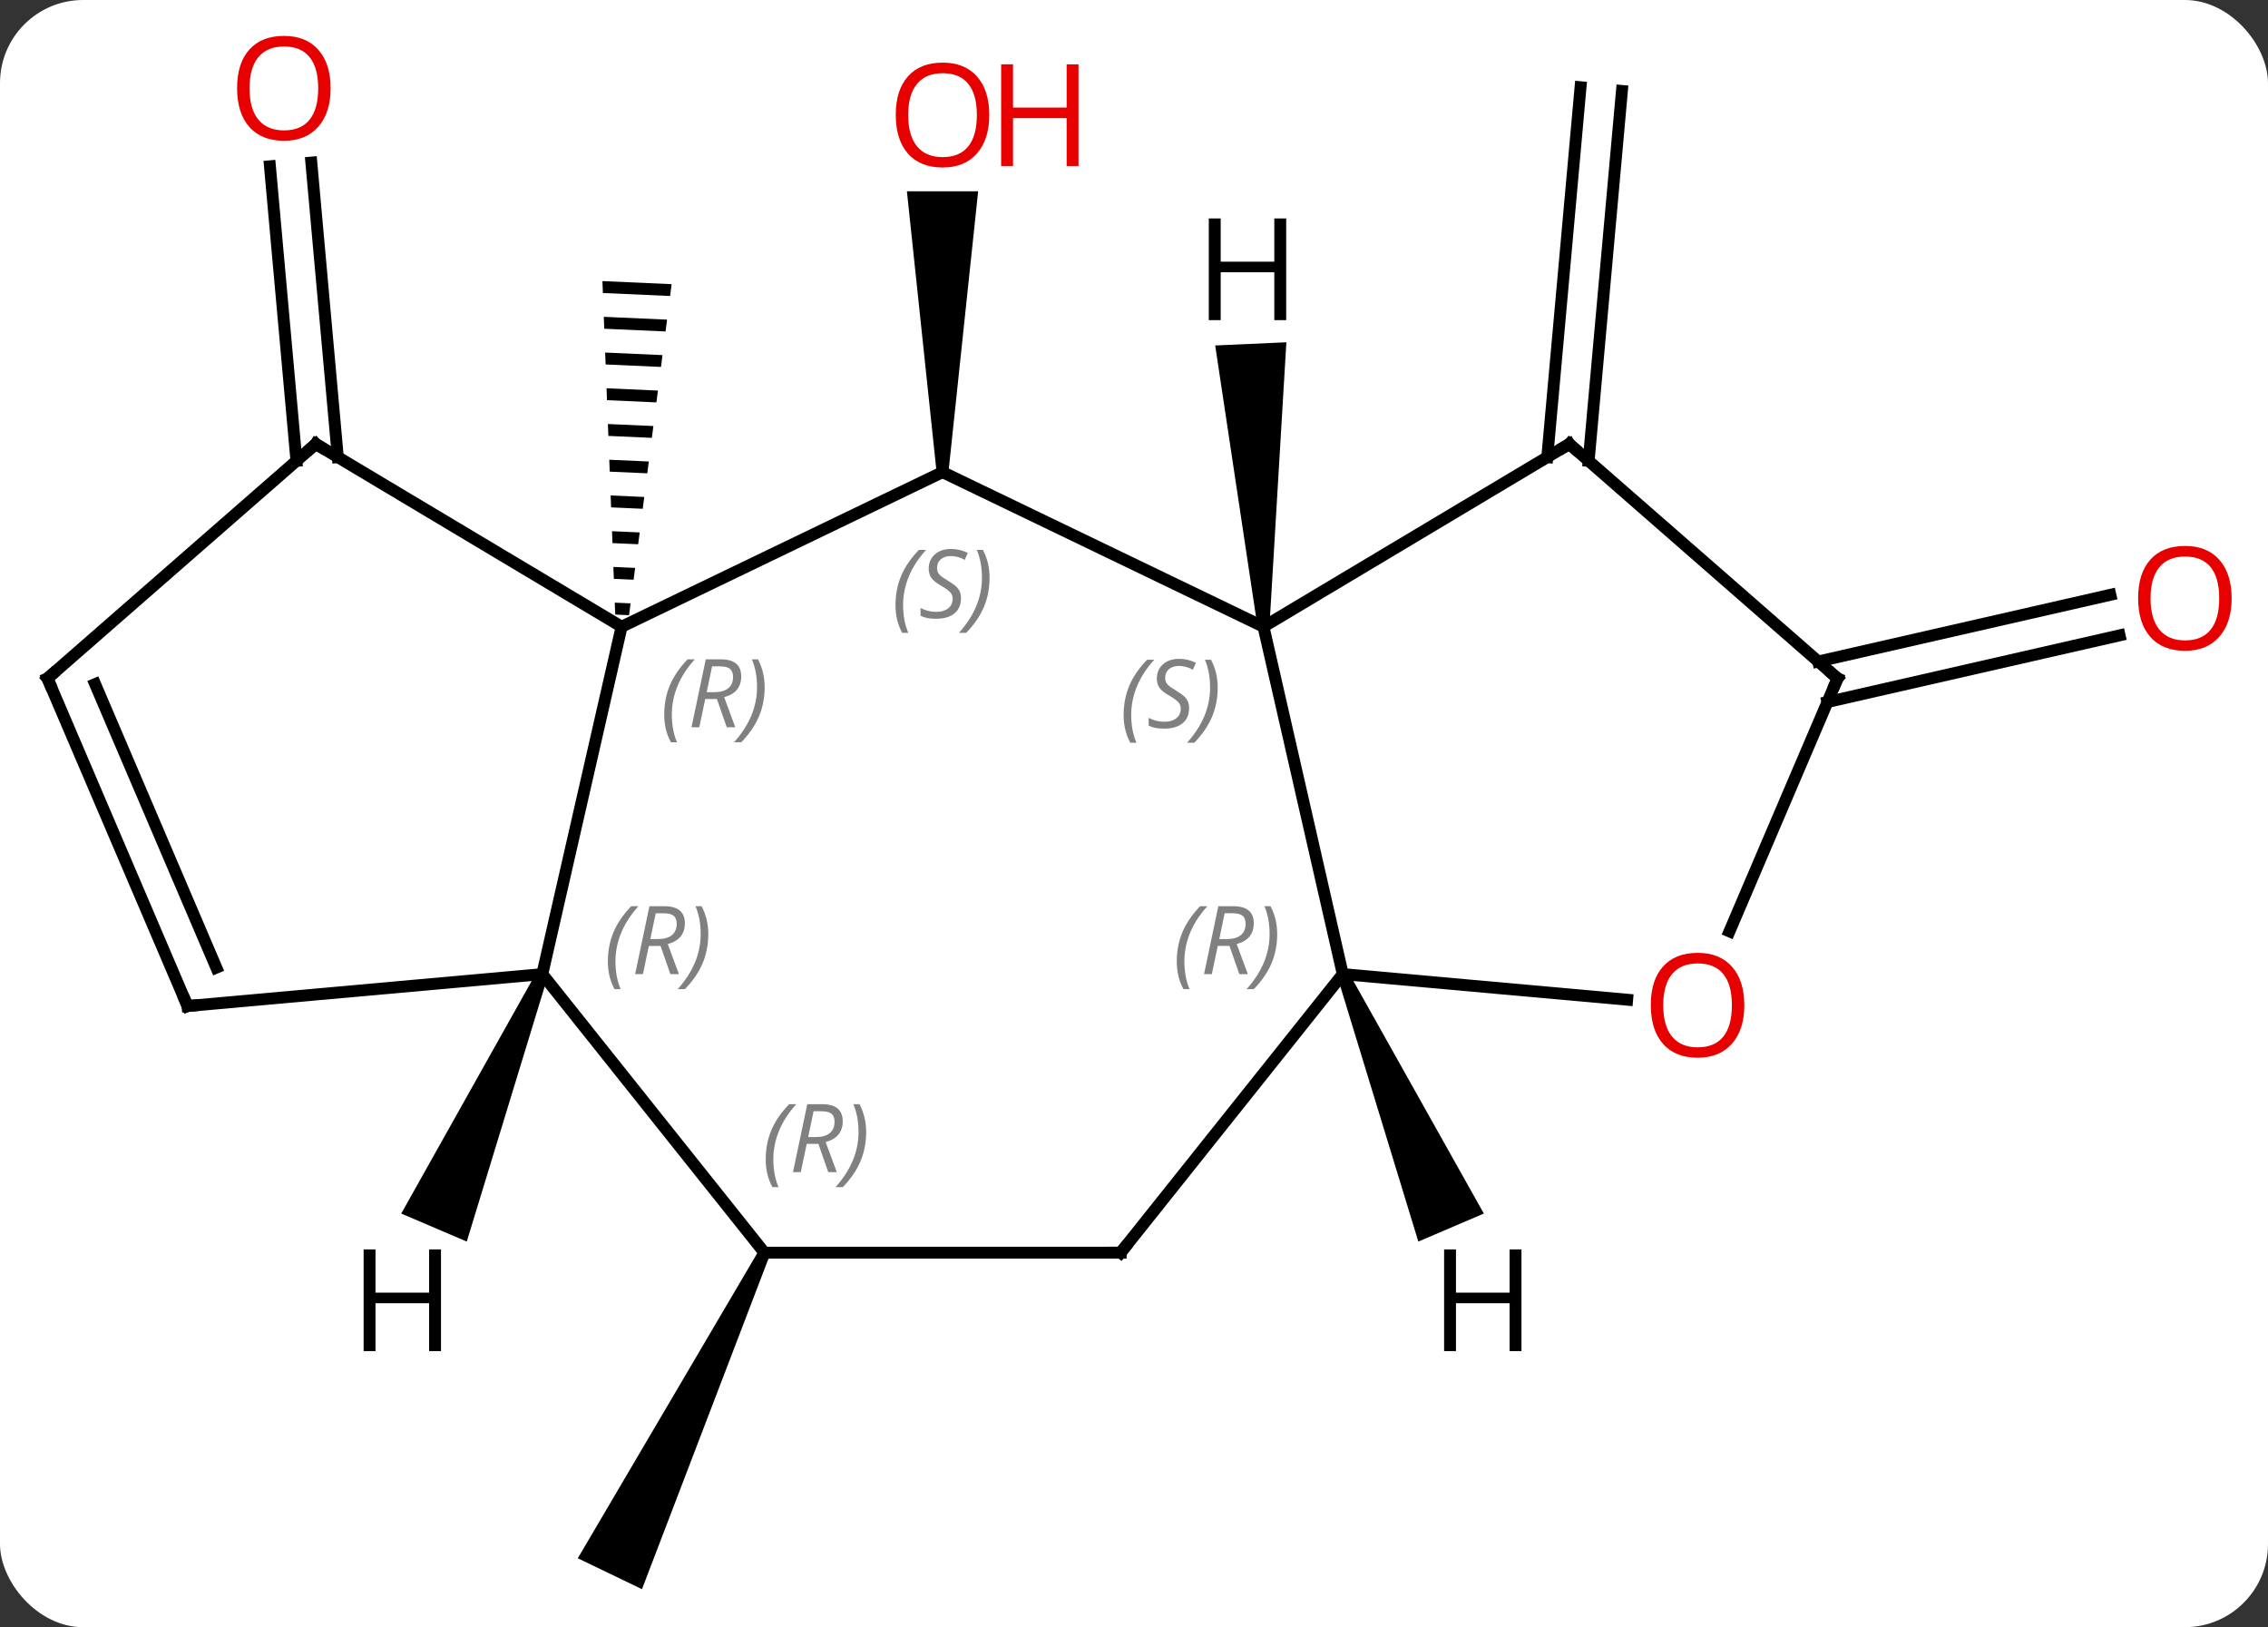 <svg width="191" viewBox="0 0 191 137" style="fill-opacity:1; color-rendering:auto; color-interpolation:auto; text-rendering:auto; stroke:black; stroke-linecap:square; stroke-miterlimit:10; shape-rendering:auto; stroke-opacity:1; fill:black; stroke-dasharray:none; font-weight:normal; stroke-width:1; font-family:'Open Sans'; font-style:normal; stroke-linejoin:miter; font-size:12; stroke-dashoffset:0; image-rendering:auto;" height="137" class="cas-substance-image" xmlns:xlink="http://www.w3.org/1999/xlink" xmlns="http://www.w3.org/2000/svg"><rect x="0" y="0" width="191" height="137" fill="#333333" stroke="none"/><svg class="cas-substance-single-component"><rect y="0" x="0" width="191" stroke="none" ry="7" rx="7" height="137" fill="white" class="cas-substance-group"/><svg y="0" x="0" width="191" viewBox="0 0 191 137" style="fill:black;" height="137" class="cas-substance-single-component-image"><svg><g><g transform="translate(94,70)" style="text-rendering:geometricPrecision; color-rendering:optimizeQuality; color-interpolation:linearRGB; stroke-linecap:butt; image-rendering:optimizeQuality;"><path style="stroke:none;" d="M-43.267 -46.333 L-43.228 -45.33 L-43.228 -45.33 L-37.567 -45.078 L-37.567 -45.078 L-37.439 -46.074 L-37.439 -46.074 L-43.267 -46.333 ZM-43.151 -43.325 L-43.113 -42.322 L-37.951 -42.092 L-37.951 -42.092 L-37.823 -43.088 L-37.823 -43.088 L-43.151 -43.325 ZM-43.036 -40.317 L-42.997 -39.314 L-42.997 -39.314 L-38.335 -39.106 L-38.335 -39.106 L-38.207 -40.102 L-38.207 -40.102 L-43.036 -40.317 ZM-42.92 -37.309 L-42.882 -36.306 L-42.882 -36.306 L-38.719 -36.121 L-38.719 -36.121 L-38.591 -37.116 L-38.591 -37.116 L-42.92 -37.309 ZM-42.805 -34.3 L-42.767 -33.298 L-42.767 -33.298 L-39.104 -33.135 L-39.104 -33.135 L-38.975 -34.13 L-38.975 -34.13 L-42.805 -34.3 ZM-42.69 -31.292 L-42.651 -30.29 L-42.651 -30.29 L-39.488 -30.149 L-39.488 -30.149 L-39.36 -31.144 L-39.36 -31.144 L-42.69 -31.292 ZM-42.574 -28.284 L-42.536 -27.282 L-42.536 -27.282 L-39.872 -27.163 L-39.872 -27.163 L-39.744 -28.158 L-42.574 -28.284 ZM-42.459 -25.276 L-42.421 -24.273 L-42.421 -24.273 L-40.256 -24.177 L-40.128 -25.172 L-40.128 -25.172 L-42.459 -25.276 ZM-42.344 -22.268 L-42.305 -21.265 L-42.305 -21.265 L-40.64 -21.191 L-40.64 -21.191 L-40.512 -22.186 L-40.512 -22.186 L-42.344 -22.268 ZM-42.228 -19.26 L-42.19 -18.257 L-42.19 -18.257 L-41.024 -18.205 L-41.024 -18.205 L-40.896 -19.2 L-40.896 -19.2 L-42.228 -19.26 Z"/><path style="stroke:none;" d="M-14.125 -30.249 L-15.125 -30.249 L-17.625 -53.897 L-11.625 -53.897 Z"/><line y2="-31.196" y1="-55.999" x2="-69.036" x1="-71.267" style="fill:none;"/><line y2="-31.51" y1="-56.312" x2="-65.55" x1="-67.781" style="fill:none;"/><path style="stroke:none;" d="M-30.076 35.252 L-29.174 35.686 L-39.936 63.8 L-45.342 61.198 Z"/><line y2="-31.51" y1="-62.656" x2="36.303" x1="39.105" style="fill:none;"/><line y2="-31.196" y1="-62.342" x2="39.789" x1="42.591" style="fill:none;"/><line y2="-14.305" y1="-19.92" x2="59.121" x1="83.723" style="fill:none;"/><line y2="-10.893" y1="-16.507" x2="59.9" x1="84.502" style="fill:none;"/><line y2="12.015" y1="-17.232" x2="-48.33" x1="-41.652" style="fill:none;"/><line y2="-30.249" y1="-17.232" x2="-14.625" x1="-41.652" style="fill:none;"/><line y2="-32.619" y1="-17.232" x2="-67.407" x1="-41.652" style="fill:none;"/><line y2="35.469" y1="12.015" x2="-29.625" x1="-48.33" style="fill:none;"/><line y2="14.703" y1="12.015" x2="-78.207" x1="-48.33" style="fill:none;"/><line y2="-17.232" y1="-30.249" x2="12.405" x1="-14.625" style="fill:none;"/><line y2="-12.882" y1="-32.619" x2="-90" x1="-67.407" style="fill:none;"/><line y2="35.469" y1="35.469" x2="0.375" x1="-29.625" style="fill:none;"/><line y2="-12.882" y1="14.703" x2="-90" x1="-78.207" style="fill:none;"/><line y2="-12.4" y1="11.469" x2="-85.987" x1="-75.783" style="fill:none;"/><line y2="12.015" y1="-17.232" x2="19.08" x1="12.405" style="fill:none;"/><line y2="-32.619" y1="-17.232" x2="38.16" x1="12.405" style="fill:none;"/><line y2="12.015" y1="35.469" x2="19.08" x1="0.375" style="fill:none;"/><line y2="14.17" y1="12.015" x2="43.031" x1="19.08" style="fill:none;"/><line y2="-12.882" y1="-32.619" x2="60.75" x1="38.16" style="fill:none;"/><line y2="-12.882" y1="8.417" x2="60.75" x1="51.647" style="fill:none;"/><path style="stroke:none;" d="M-48.79 11.819 L-47.87 12.211 L-54.692 34.534 L-60.209 32.176 Z"/><path style="stroke:none;" d="M12.905 -17.254 L11.905 -17.21 L8.338 -40.913 L14.332 -41.182 Z"/><path style="stroke:none;" d="M18.62 12.211 L19.54 11.819 L30.962 32.175 L25.445 34.534 Z"/></g><g transform="translate(94,70)" style="fill:rgb(230,0,0); text-rendering:geometricPrecision; color-rendering:optimizeQuality; image-rendering:optimizeQuality; font-family:'Open Sans'; stroke:rgb(230,0,0); color-interpolation:linearRGB;"><path style="stroke:none;" d="M-10.688 -60.319 Q-10.688 -58.257 -11.727 -57.077 Q-12.766 -55.897 -14.609 -55.897 Q-16.5 -55.897 -17.531 -57.062 Q-18.562 -58.226 -18.562 -60.335 Q-18.562 -62.429 -17.531 -63.577 Q-16.5 -64.726 -14.609 -64.726 Q-12.75 -64.726 -11.719 -63.554 Q-10.688 -62.382 -10.688 -60.319 ZM-17.516 -60.319 Q-17.516 -58.585 -16.773 -57.679 Q-16.031 -56.772 -14.609 -56.772 Q-13.188 -56.772 -12.461 -57.671 Q-11.734 -58.569 -11.734 -60.319 Q-11.734 -62.054 -12.461 -62.944 Q-13.188 -63.835 -14.609 -63.835 Q-16.031 -63.835 -16.773 -62.937 Q-17.516 -62.038 -17.516 -60.319 Z"/><path style="stroke:none;" d="M-3.172 -56.022 L-4.172 -56.022 L-4.172 -60.054 L-8.688 -60.054 L-8.688 -56.022 L-9.688 -56.022 L-9.688 -64.585 L-8.688 -64.585 L-8.688 -60.944 L-4.172 -60.944 L-4.172 -64.585 L-3.172 -64.585 L-3.172 -56.022 Z"/><path style="stroke:none;" d="M-66.157 -62.569 Q-66.157 -60.507 -67.197 -59.327 Q-68.236 -58.147 -70.079 -58.147 Q-71.97 -58.147 -73.001 -59.312 Q-74.032 -60.476 -74.032 -62.585 Q-74.032 -64.679 -73.001 -65.827 Q-71.97 -66.976 -70.079 -66.976 Q-68.22 -66.976 -67.189 -65.804 Q-66.157 -64.632 -66.157 -62.569 ZM-72.986 -62.569 Q-72.986 -60.835 -72.243 -59.929 Q-71.501 -59.022 -70.079 -59.022 Q-68.657 -59.022 -67.931 -59.921 Q-67.204 -60.819 -67.204 -62.569 Q-67.204 -64.304 -67.931 -65.194 Q-68.657 -66.085 -70.079 -66.085 Q-71.501 -66.085 -72.243 -65.186 Q-72.986 -64.288 -72.986 -62.569 Z"/><path style="stroke:none;" d="M93.938 -19.627 Q93.938 -17.565 92.898 -16.385 Q91.859 -15.205 90.016 -15.205 Q88.125 -15.205 87.094 -16.369 Q86.062 -17.534 86.062 -19.643 Q86.062 -21.737 87.094 -22.885 Q88.125 -24.034 90.016 -24.034 Q91.875 -24.034 92.906 -22.862 Q93.938 -21.69 93.938 -19.627 ZM87.109 -19.627 Q87.109 -17.893 87.852 -16.987 Q88.594 -16.08 90.016 -16.08 Q91.438 -16.08 92.164 -16.979 Q92.891 -17.877 92.891 -19.627 Q92.891 -21.362 92.164 -22.252 Q91.438 -23.143 90.016 -23.143 Q88.594 -23.143 87.852 -22.244 Q87.109 -21.346 87.109 -19.627 Z"/></g><g transform="translate(94,70)" style="font-size:8px; fill:gray; text-rendering:geometricPrecision; image-rendering:optimizeQuality; color-rendering:optimizeQuality; font-family:'Open Sans'; font-style:italic; stroke:gray; color-interpolation:linearRGB;"><path style="stroke:none;" d="M-38.062 -9.833 Q-38.062 -11.161 -37.594 -12.286 Q-37.125 -13.411 -36.094 -14.489 L-35.484 -14.489 Q-36.453 -13.427 -36.937 -12.255 Q-37.422 -11.083 -37.422 -9.848 Q-37.422 -8.52 -36.984 -7.505 L-37.5 -7.505 Q-38.062 -8.536 -38.062 -9.833 ZM-34.609 -11.145 L-35.109 -8.77 L-35.765 -8.77 L-34.562 -14.489 L-33.312 -14.489 Q-31.578 -14.489 -31.578 -13.052 Q-31.578 -11.692 -33.015 -11.302 L-32.078 -8.77 L-32.797 -8.77 L-33.625 -11.145 L-34.609 -11.145 ZM-34.031 -13.895 Q-34.422 -11.973 -34.484 -11.723 L-33.828 -11.723 Q-33.078 -11.723 -32.672 -12.052 Q-32.265 -12.38 -32.265 -13.005 Q-32.265 -13.473 -32.523 -13.684 Q-32.781 -13.895 -33.375 -13.895 L-34.031 -13.895 ZM-29.605 -12.145 Q-29.605 -10.817 -30.082 -9.684 Q-30.558 -8.552 -31.574 -7.505 L-32.183 -7.505 Q-30.246 -9.661 -30.246 -12.145 Q-30.246 -13.473 -30.683 -14.489 L-30.168 -14.489 Q-29.605 -13.427 -29.605 -12.145 Z"/><path style="stroke:none;" d="M-42.809 10.954 Q-42.809 9.626 -42.34 8.501 Q-41.872 7.376 -40.84 6.298 L-40.231 6.298 Q-41.2 7.36 -41.684 8.532 Q-42.169 9.704 -42.169 10.938 Q-42.169 12.267 -41.731 13.282 L-42.247 13.282 Q-42.809 12.251 -42.809 10.954 ZM-39.356 9.642 L-39.856 12.017 L-40.512 12.017 L-39.309 6.298 L-38.059 6.298 Q-36.325 6.298 -36.325 7.735 Q-36.325 9.095 -37.762 9.485 L-36.825 12.017 L-37.544 12.017 L-38.372 9.642 L-39.356 9.642 ZM-38.778 6.892 Q-39.169 8.813 -39.231 9.063 L-38.575 9.063 Q-37.825 9.063 -37.419 8.735 Q-37.012 8.407 -37.012 7.782 Q-37.012 7.314 -37.27 7.103 Q-37.528 6.892 -38.122 6.892 L-38.778 6.892 ZM-34.352 8.642 Q-34.352 9.97 -34.829 11.103 Q-35.305 12.235 -36.321 13.282 L-36.93 13.282 Q-34.993 11.126 -34.993 8.642 Q-34.993 7.314 -35.43 6.298 L-34.915 6.298 Q-34.352 7.36 -34.352 8.642 Z"/><path style="stroke:none;" d="M-18.586 -19.046 Q-18.586 -20.374 -18.117 -21.499 Q-17.648 -22.624 -16.617 -23.702 L-16.008 -23.702 Q-16.976 -22.64 -17.461 -21.468 Q-17.945 -20.296 -17.945 -19.061 Q-17.945 -17.733 -17.508 -16.718 L-18.023 -16.718 Q-18.586 -17.749 -18.586 -19.046 ZM-13.07 -19.64 Q-13.07 -18.811 -13.617 -18.358 Q-14.164 -17.905 -15.164 -17.905 Q-15.57 -17.905 -15.883 -17.96 Q-16.195 -18.015 -16.476 -18.155 L-16.476 -18.811 Q-15.851 -18.483 -15.148 -18.483 Q-14.523 -18.483 -14.148 -18.78 Q-13.773 -19.077 -13.773 -19.593 Q-13.773 -19.905 -13.976 -20.132 Q-14.18 -20.358 -14.742 -20.686 Q-15.336 -21.015 -15.562 -21.343 Q-15.789 -21.671 -15.789 -22.124 Q-15.789 -22.858 -15.273 -23.319 Q-14.758 -23.78 -13.914 -23.78 Q-13.539 -23.78 -13.203 -23.702 Q-12.867 -23.624 -12.492 -23.452 L-12.758 -22.858 Q-13.008 -23.015 -13.328 -23.101 Q-13.648 -23.186 -13.914 -23.186 Q-14.445 -23.186 -14.765 -22.913 Q-15.086 -22.64 -15.086 -22.171 Q-15.086 -21.968 -15.015 -21.819 Q-14.945 -21.671 -14.805 -21.538 Q-14.664 -21.405 -14.242 -21.155 Q-13.68 -20.811 -13.476 -20.616 Q-13.273 -20.421 -13.172 -20.186 Q-13.07 -19.952 -13.07 -19.64 ZM-10.664 -21.358 Q-10.664 -20.03 -11.14 -18.897 Q-11.617 -17.765 -12.633 -16.718 L-13.242 -16.718 Q-11.305 -18.874 -11.305 -21.358 Q-11.305 -22.686 -11.742 -23.702 L-11.226 -23.702 Q-10.664 -22.64 -10.664 -21.358 Z"/></g><g transform="translate(94,70)" style="stroke-linecap:butt; font-size:8px; text-rendering:geometricPrecision; image-rendering:optimizeQuality; color-rendering:optimizeQuality; font-family:'Open Sans'; font-style:italic; color-interpolation:linearRGB; stroke-miterlimit:5;"><path style="fill:none;" d="M-66.978 -32.363 L-67.407 -32.619 L-67.784 -32.29"/><path style="fill:gray; stroke:none;" d="M-29.515 27.623 Q-29.515 26.295 -29.046 25.17 Q-28.577 24.045 -27.546 22.967 L-26.937 22.967 Q-27.905 24.03 -28.39 25.201 Q-28.874 26.373 -28.874 27.608 Q-28.874 28.936 -28.437 29.951 L-28.952 29.951 Q-29.515 28.92 -29.515 27.623 ZM-26.062 26.311 L-26.562 28.686 L-27.218 28.686 L-26.015 22.967 L-24.765 22.967 Q-23.03 22.967 -23.03 24.405 Q-23.03 25.764 -24.468 26.155 L-23.53 28.686 L-24.249 28.686 L-25.077 26.311 L-26.062 26.311 ZM-25.484 23.561 Q-25.874 25.483 -25.937 25.733 L-25.28 25.733 Q-24.53 25.733 -24.124 25.405 Q-23.718 25.076 -23.718 24.451 Q-23.718 23.983 -23.976 23.772 Q-24.234 23.561 -24.827 23.561 L-25.484 23.561 ZM-21.058 25.311 Q-21.058 26.639 -21.534 27.772 Q-22.011 28.905 -23.026 29.951 L-23.636 29.951 Q-21.698 27.795 -21.698 25.311 Q-21.698 23.983 -22.136 22.967 L-21.62 22.967 Q-21.058 24.03 -21.058 25.311 Z"/><path style="fill:none;" d="M-77.709 14.658 L-78.207 14.703 L-78.403 14.243"/><path style="fill:gray; stroke:none;" d="M0.626 -9.794 Q0.626 -11.122 1.095 -12.247 Q1.563 -13.372 2.595 -14.45 L3.204 -14.45 Q2.235 -13.388 1.751 -12.216 Q1.266 -11.044 1.266 -9.81 Q1.266 -8.482 1.704 -7.466 L1.188 -7.466 Q0.626 -8.497 0.626 -9.794 ZM6.141 -10.388 Q6.141 -9.56 5.595 -9.107 Q5.048 -8.653 4.048 -8.653 Q3.641 -8.653 3.329 -8.708 Q3.016 -8.763 2.735 -8.903 L2.735 -9.56 Q3.36 -9.232 4.063 -9.232 Q4.688 -9.232 5.063 -9.528 Q5.438 -9.825 5.438 -10.341 Q5.438 -10.653 5.235 -10.88 Q5.032 -11.107 4.47 -11.435 Q3.876 -11.763 3.649 -12.091 Q3.423 -12.419 3.423 -12.872 Q3.423 -13.607 3.938 -14.068 Q4.454 -14.528 5.298 -14.528 Q5.673 -14.528 6.008 -14.45 Q6.345 -14.372 6.72 -14.2 L6.454 -13.607 Q6.204 -13.763 5.883 -13.849 Q5.563 -13.935 5.298 -13.935 Q4.766 -13.935 4.446 -13.661 Q4.126 -13.388 4.126 -12.919 Q4.126 -12.716 4.196 -12.568 Q4.266 -12.419 4.407 -12.286 Q4.548 -12.153 4.97 -11.903 Q5.532 -11.56 5.735 -11.364 Q5.938 -11.169 6.04 -10.935 Q6.141 -10.7 6.141 -10.388 ZM8.548 -12.107 Q8.548 -10.778 8.071 -9.646 Q7.595 -8.513 6.579 -7.466 L5.97 -7.466 Q7.907 -9.622 7.907 -12.107 Q7.907 -13.435 7.47 -14.45 L7.985 -14.45 Q8.548 -13.388 8.548 -12.107 Z"/><path style="fill:none;" d="M-89.624 -13.211 L-90 -12.882 L-89.803 -12.422"/><path style="fill:none;" d="M-0.125 35.469 L0.375 35.469 L0.687 35.078"/><path style="fill:gray; stroke:none;" d="M5.102 10.954 Q5.102 9.626 5.571 8.501 Q6.04 7.375 7.071 6.297 L7.68 6.297 Q6.712 7.36 6.227 8.532 Q5.743 9.704 5.743 10.938 Q5.743 12.266 6.18 13.282 L5.665 13.282 Q5.102 12.251 5.102 10.954 ZM8.555 9.641 L8.055 12.016 L7.399 12.016 L8.602 6.297 L9.852 6.297 Q11.587 6.297 11.587 7.735 Q11.587 9.094 10.149 9.485 L11.087 12.016 L10.368 12.016 L9.54 9.641 L8.555 9.641 ZM9.133 6.891 Q8.743 8.813 8.68 9.063 L9.337 9.063 Q10.087 9.063 10.493 8.735 Q10.899 8.407 10.899 7.782 Q10.899 7.313 10.641 7.102 Q10.383 6.891 9.79 6.891 L9.133 6.891 ZM13.559 8.641 Q13.559 9.969 13.083 11.102 Q12.606 12.235 11.591 13.282 L10.981 13.282 Q12.919 11.126 12.919 8.641 Q12.919 7.313 12.481 6.297 L12.997 6.297 Q13.559 7.36 13.559 8.641 Z"/><path style="fill:none;" d="M37.731 -32.363 L38.16 -32.619 L38.536 -32.29"/></g><g transform="translate(94,70)" style="stroke-linecap:butt; fill:rgb(230,0,0); text-rendering:geometricPrecision; color-rendering:optimizeQuality; image-rendering:optimizeQuality; font-family:'Open Sans'; stroke:rgb(230,0,0); color-interpolation:linearRGB; stroke-miterlimit:5;"><path style="stroke:none;" d="M52.898 14.633 Q52.898 16.695 51.858 17.875 Q50.819 19.055 48.976 19.055 Q47.085 19.055 46.054 17.89 Q45.023 16.726 45.023 14.617 Q45.023 12.523 46.054 11.375 Q47.085 10.226 48.976 10.226 Q50.835 10.226 51.866 11.398 Q52.898 12.57 52.898 14.633 ZM46.069 14.633 Q46.069 16.367 46.812 17.273 Q47.554 18.18 48.976 18.18 Q50.398 18.18 51.124 17.281 Q51.851 16.383 51.851 14.633 Q51.851 12.898 51.124 12.008 Q50.398 11.117 48.976 11.117 Q47.554 11.117 46.812 12.015 Q46.069 12.914 46.069 14.633 Z"/><path style="fill:none; stroke:black;" d="M60.373 -13.211 L60.75 -12.882 L60.553 -12.422"/><path style="fill:black; stroke:none;" d="M-56.862 43.756 L-57.862 43.756 L-57.862 39.725 L-62.378 39.725 L-62.378 43.756 L-63.378 43.756 L-63.378 35.194 L-62.378 35.194 L-62.378 38.834 L-57.862 38.834 L-57.862 35.194 L-56.862 35.194 L-56.862 43.756 Z"/><path style="fill:black; stroke:none;" d="M14.316 -43.046 L13.316 -43.046 L13.316 -47.077 L8.8 -47.077 L8.8 -43.046 L7.8 -43.046 L7.8 -51.608 L8.8 -51.608 L8.8 -47.968 L13.316 -47.968 L13.316 -51.608 L14.316 -51.608 L14.316 -43.046 Z"/><path style="fill:black; stroke:none;" d="M34.131 43.756 L33.131 43.756 L33.131 39.725 L28.615 39.725 L28.615 43.756 L27.615 43.756 L27.615 35.194 L28.615 35.194 L28.615 38.834 L33.131 38.834 L33.131 35.194 L34.131 35.194 L34.131 43.756 Z"/></g></g></svg></svg></svg></svg>